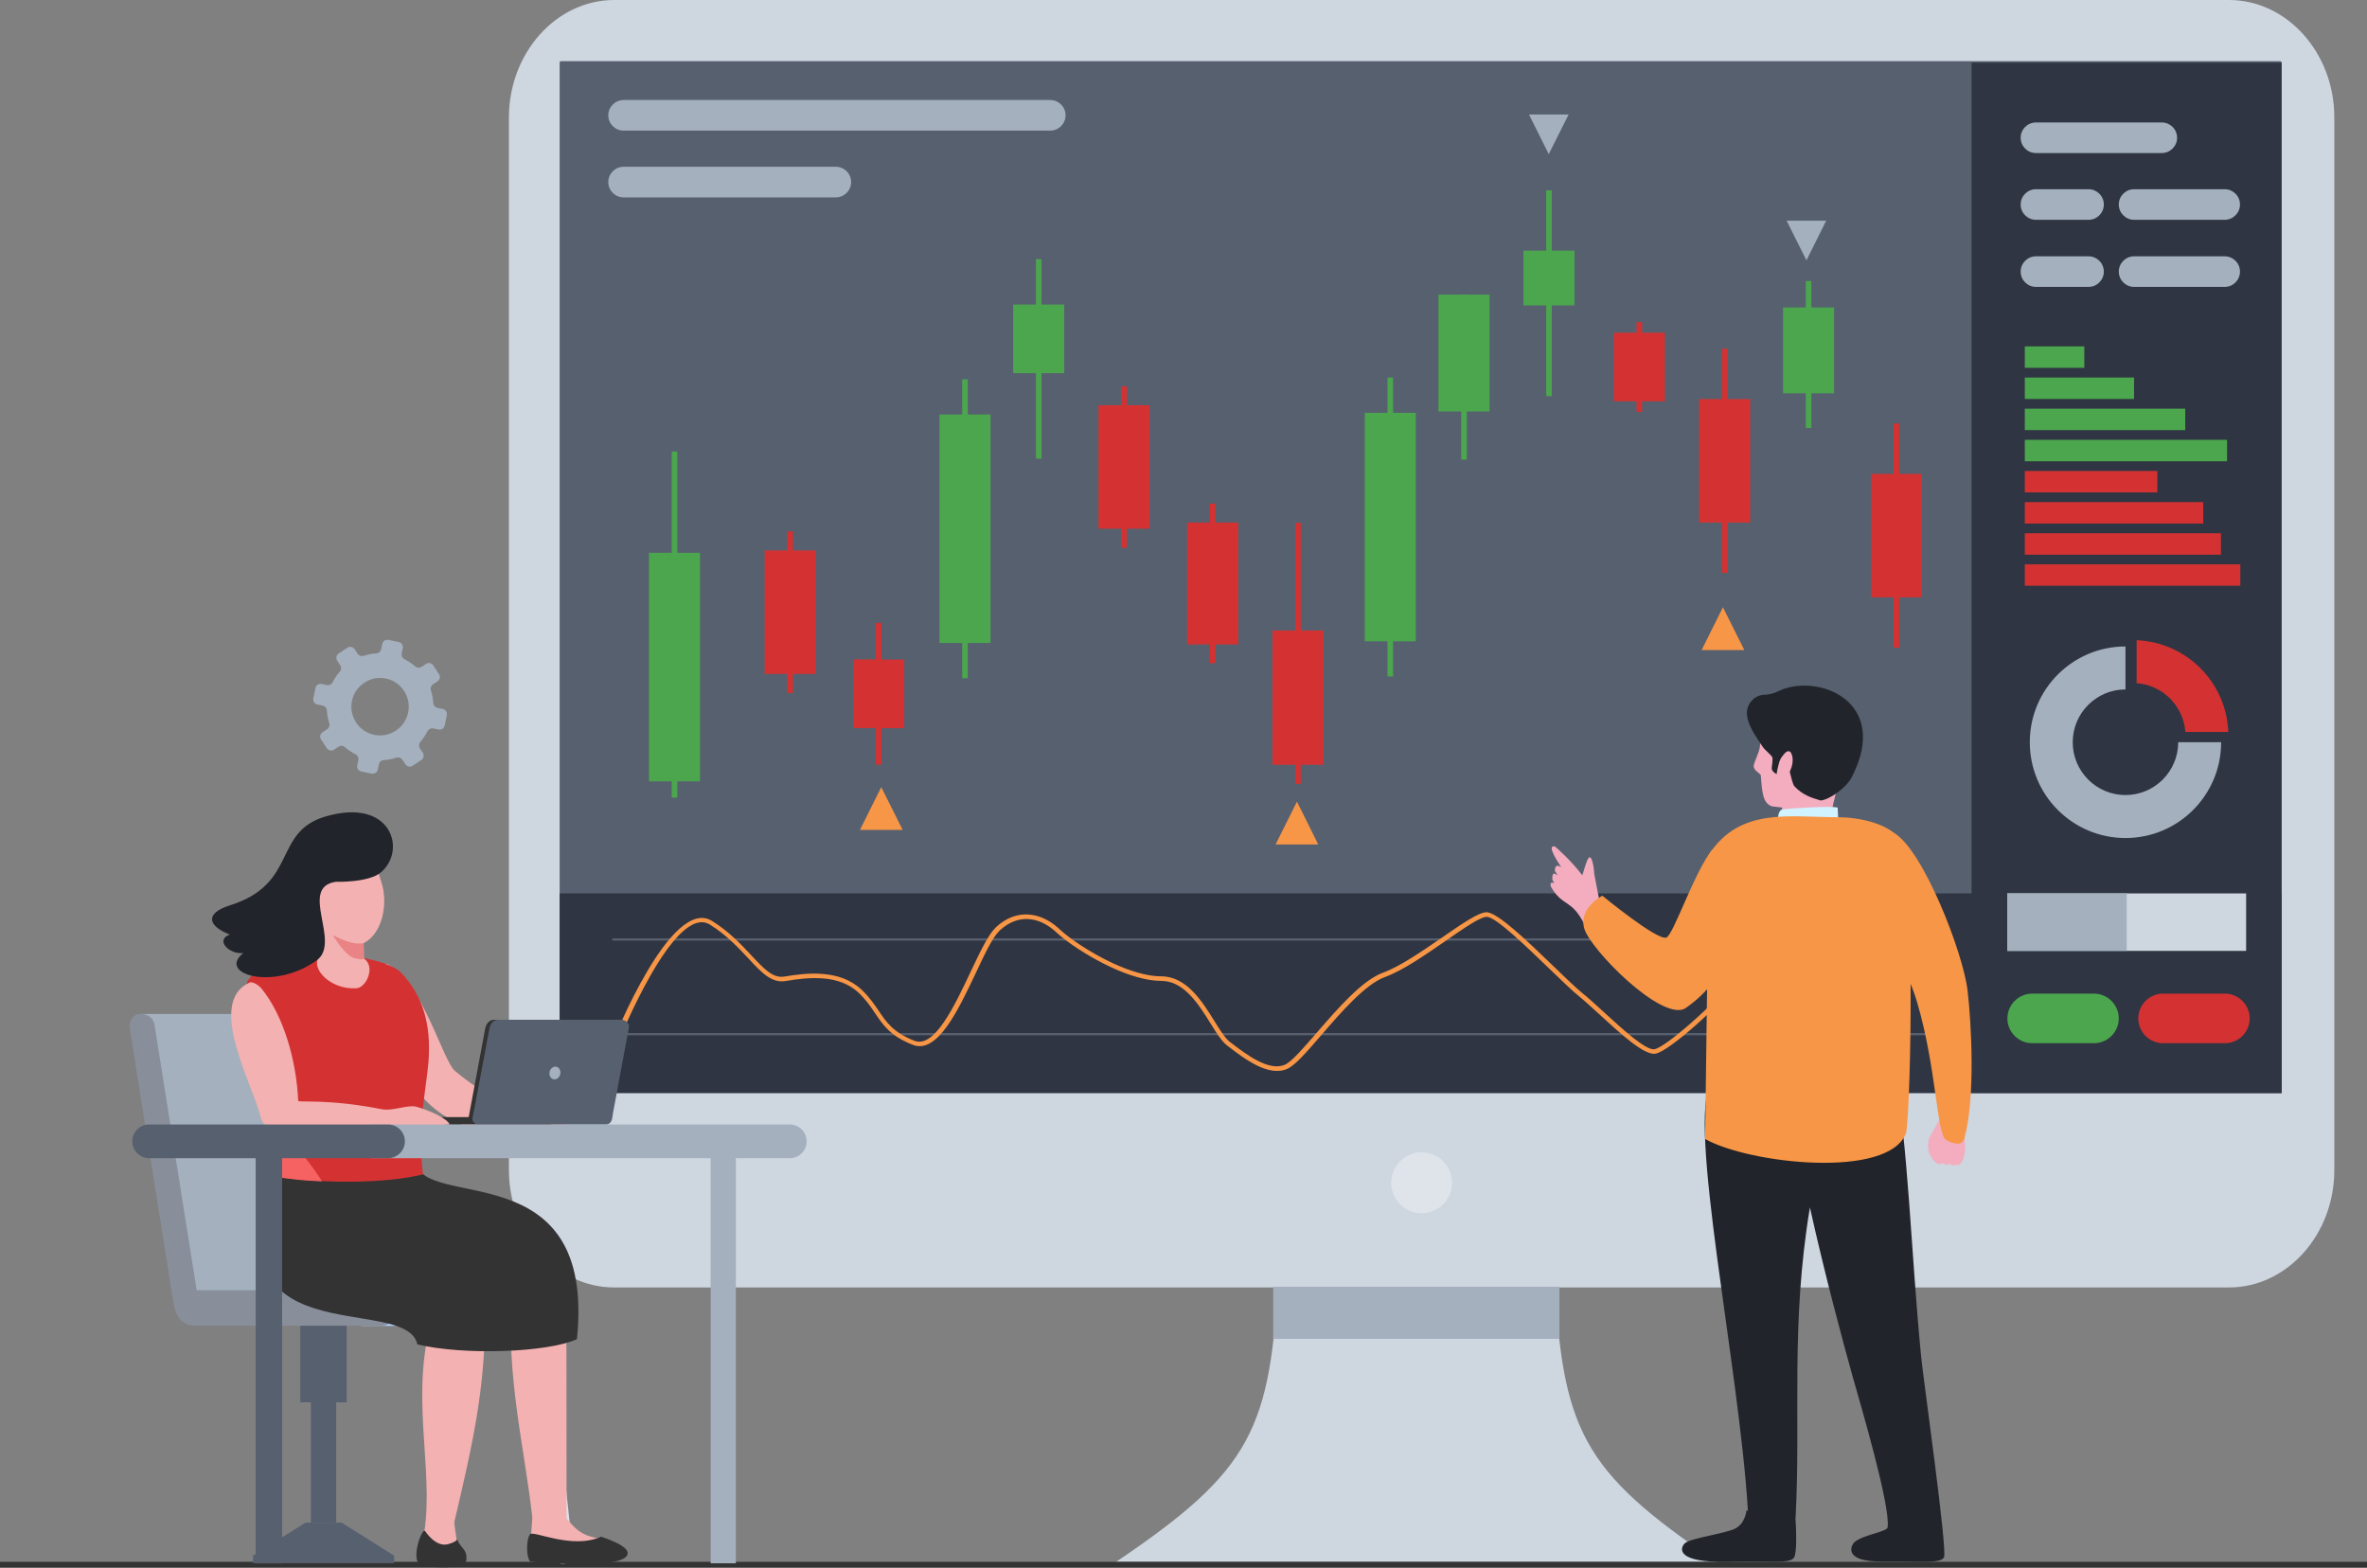 <svg width="453" height="300" viewBox="0 0 453 300" fill="none" xmlns="http://www.w3.org/2000/svg">
<rect x="0" y="0" width="453" height="300" fill="#808080" stroke="none"/>
<g clip-path="url(#clip0_209_229)">
<path fill-rule="evenodd" clip-rule="evenodd" d="M244.693 242.897C243.285 273.617 239.529 281.371 213.6 298.889H271.07H328.541C302.612 281.393 298.877 273.617 297.447 242.897L271.07 240.397L244.693 242.897Z" fill="#CED6E0"/>
<path fill-rule="evenodd" clip-rule="evenodd" d="M117.544 0H426.601C437.677 0 446.746 10.105 446.746 22.453V221.064V223.926C446.746 236.274 437.677 246.379 426.601 246.379H117.544C106.468 246.379 97.398 236.274 97.398 223.926V221.064V209.165V22.453C97.42 10.105 106.468 0 117.544 0Z" fill="#CED6E0"/>
<path d="M107.365 11.707H436.397C436.525 11.707 436.653 11.835 436.653 11.985V209.165H107.109V11.985C107.109 11.835 107.216 11.707 107.365 11.707Z" fill="#57606F"/>
<path d="M436.632 170.968H107.109V209.165H436.632V170.968Z" fill="#2F3542"/>
<path d="M298.344 246.358H243.775V256.099H298.344V246.358Z" fill="#A4B0BE"/>
<path d="M298.344 246.358H243.775V256.099H298.344V246.358Z" stroke="#A4B0BE" stroke-width="0.216" stroke-miterlimit="22.926"/>
<path d="M453 298.889H0V300.021H453V298.889Z" fill="#333333"/>
<path d="M370.667 179.577H117.182V180.004H370.667V179.577Z" fill="#57606F"/>
<path d="M370.667 197.693H117.182V198.12H370.667V197.693Z" fill="#57606F"/>
<path d="M381.424 196.966C384.817 196.646 388.295 193.89 388.317 193.869L388.914 194.531C388.893 194.531 385.18 197.501 381.424 197.821V196.966ZM117.332 199.21C117.375 199.124 128.429 171.352 136.283 176.244C139.569 178.295 141.874 180.773 143.816 182.846C146.163 185.366 147.913 187.246 150.09 186.883C152.288 186.52 154.913 186.157 157.517 186.392C160.163 186.605 162.766 187.417 164.879 189.383C166.352 190.771 167.269 192.117 168.144 193.399C169.617 195.599 170.983 197.607 174.995 199.167C178.815 200.662 182.635 192.608 185.814 185.858C187.543 182.205 189.101 178.936 190.467 177.59C190.552 177.505 190.616 177.441 190.702 177.355C192.665 175.561 194.778 174.877 196.826 175.005C198.875 175.134 200.817 176.073 202.482 177.548C202.567 177.633 202.652 177.697 202.738 177.783C204.594 179.534 208.606 182.29 212.96 184.32C216.118 185.772 219.426 186.84 222.222 186.84C227.087 186.84 230.054 191.604 232.423 195.407C233.511 197.159 234.471 198.697 235.389 199.402L235.538 199.509C238.462 201.752 242.858 205.127 245.931 203.738C247.212 203.162 249.453 200.577 252.056 197.565C255.983 193.036 260.721 187.567 264.69 186.135C267.934 184.96 272.223 181.991 276.022 179.385C279.735 176.821 282.958 174.578 284.494 174.578C286.607 174.578 292.476 180.239 297.277 184.875C299.539 187.054 301.567 189.019 302.783 190.002C303.871 190.878 305.28 192.16 306.795 193.548C310.551 196.988 315.011 201.068 316.633 200.79C317.786 200.577 320.752 198.312 323.846 195.578C327.261 192.566 330.761 188.998 332.084 187.033C333.407 185.089 335.477 182.076 338.678 179.876C341.901 177.654 346.19 176.33 351.888 177.825C352.166 177.911 352.464 177.975 352.742 178.06V178.979C352.379 178.872 351.995 178.744 351.632 178.658C346.297 177.248 342.263 178.509 339.254 180.581C336.203 182.675 334.175 185.623 332.895 187.503C331.529 189.532 327.965 193.142 324.508 196.219C321.307 199.039 318.17 201.41 316.825 201.645C314.713 202.029 310.06 197.757 306.155 194.168C304.661 192.801 303.253 191.519 302.207 190.664C300.948 189.66 298.92 187.695 296.637 185.495C291.963 180.987 286.244 175.454 284.537 175.454C283.299 175.454 280.183 177.612 276.619 180.09C272.778 182.739 268.446 185.751 265.074 186.969C261.339 188.314 256.687 193.677 252.846 198.12C250.178 201.218 247.873 203.867 246.401 204.529C242.773 206.174 238.099 202.585 235.005 200.192L234.856 200.085C233.81 199.295 232.807 197.671 231.676 195.856C229.414 192.224 226.597 187.716 222.286 187.716C219.341 187.716 215.884 186.605 212.618 185.089C208.158 183.016 204.061 180.197 202.14 178.402C202.055 178.338 201.991 178.252 201.905 178.188C200.39 176.843 198.64 175.988 196.826 175.881C195.034 175.774 193.177 176.394 191.427 177.975C191.363 178.039 191.278 178.103 191.214 178.188C189.955 179.406 188.439 182.611 186.753 186.2C183.403 193.292 179.391 201.773 174.717 199.957C170.428 198.291 168.998 196.176 167.44 193.847C166.608 192.608 165.712 191.305 164.324 189.981C162.404 188.186 159.992 187.439 157.559 187.246C155.062 187.033 152.523 187.374 150.368 187.738C147.657 188.186 145.758 186.135 143.218 183.401C141.319 181.371 139.057 178.936 135.877 176.949C129.027 172.677 118.356 199.402 118.314 199.487L117.332 199.21Z" fill="#F79646"/>
<path fill-rule="evenodd" clip-rule="evenodd" d="M119.338 19.141H201.009C202.609 19.141 203.932 20.444 203.932 22.068C203.932 23.67 202.631 24.995 201.009 24.995H119.338C117.737 24.995 116.414 23.692 116.414 22.068C116.414 20.466 117.737 19.141 119.338 19.141Z" fill="#A4B0BE"/>
<path fill-rule="evenodd" clip-rule="evenodd" d="M119.338 31.916H159.971C161.571 31.916 162.894 33.219 162.894 34.843C162.894 36.445 161.592 37.77 159.971 37.77H119.338C117.737 37.77 116.414 36.467 116.414 34.843C116.414 33.241 117.737 31.916 119.338 31.916Z" fill="#A4B0BE"/>
<path d="M189.569 79.321H179.795V123.051H189.569V79.321Z" fill="#4BA64E"/>
<path d="M185.215 72.591H184.148V129.801H185.215V72.591Z" fill="#4BA64E"/>
<path d="M203.676 58.278H193.902V71.416H203.676V58.278Z" fill="#4BA64E"/>
<path d="M199.323 49.583H198.256V87.78H199.323V49.583Z" fill="#4BA64E"/>
<path d="M270.963 79H261.189V122.73H270.963V79Z" fill="#4BA64E"/>
<path d="M266.61 72.249H265.543V129.46H266.61V72.249Z" fill="#4BA64E"/>
<path d="M285.069 56.377H275.295V78.744H285.069V56.377Z" fill="#4BA64E"/>
<path d="M280.715 56.377H279.648V87.973H280.715V56.377Z" fill="#4BA64E"/>
<path d="M301.331 47.96H291.557V58.449H301.331V47.96Z" fill="#4BA64E"/>
<path d="M296.977 36.424H295.91V75.817H296.977V36.424Z" fill="#4BA64E"/>
<path d="M351.012 58.834H341.238V75.262H351.012V58.834Z" fill="#4BA64E"/>
<path d="M346.659 53.771H345.592V81.906H346.659V53.771Z" fill="#4BA64E"/>
<path d="M133.977 105.789H124.203V149.519H133.977V105.789Z" fill="#4BA64E"/>
<path d="M129.624 86.413H128.557V152.638H129.624V86.413Z" fill="#4BA64E"/>
<path fill-rule="evenodd" clip-rule="evenodd" d="M313.197 61.632H314.264V63.662H318.618V76.8H314.264V78.829H313.197V76.8H308.844V63.662H313.197V61.632ZM329.544 66.738H330.611V76.373H334.965V100H330.611V109.635H329.544V100H325.191V76.373H329.544V66.738ZM214.582 73.916H215.649V77.547H220.002V101.175H215.649V104.828H214.582V101.175H210.228V77.547H214.582V73.916ZM231.548 96.39H232.615V100H236.968V123.328H232.615V126.917H231.548V123.328H227.194V100H231.548V96.39ZM247.873 100.064H248.94V120.658H253.294V146.358H248.94V150.011H247.873V146.358H243.52V120.658H247.873V100.064ZM150.687 101.688H151.755V105.341H156.108V128.968H151.755V132.621H150.687V128.968H146.334V105.341H150.687V101.688ZM167.632 119.205H168.699V126.212H173.053V139.351H168.699V146.336H167.632V139.329H163.279V126.191H167.632V119.205ZM358.056 90.686H362.409V81.051H363.476V90.686H367.83V114.313H363.476V123.948H362.409V114.313H358.056V90.686Z" fill="#D43232"/>
<path fill-rule="evenodd" clip-rule="evenodd" d="M248.215 153.407L252.291 161.611H244.117L248.215 153.407Z" fill="#F79646"/>
<path fill-rule="evenodd" clip-rule="evenodd" d="M296.402 29.502L292.625 21.918H300.201L296.402 29.502Z" fill="#A4B0BE"/>
<path fill-rule="evenodd" clip-rule="evenodd" d="M345.721 49.818L341.922 42.235H349.498L345.721 49.818Z" fill="#A4B0BE"/>
<path fill-rule="evenodd" clip-rule="evenodd" d="M168.656 150.63L172.754 158.812H164.58L168.656 150.63Z" fill="#F79646"/>
<path fill-rule="evenodd" clip-rule="evenodd" d="M329.736 116.214L333.834 124.396H325.66L329.736 116.214Z" fill="#F79646"/>
<path d="M436.653 11.985H377.326V209.165H436.653V11.985Z" fill="#2F3542"/>
<path fill-rule="evenodd" clip-rule="evenodd" d="M425.086 142.042C425.086 152.168 416.891 160.372 406.775 160.372C396.66 160.372 388.465 152.168 388.465 142.042C388.465 131.916 396.66 123.713 406.775 123.713V131.938C401.205 131.938 396.681 136.467 396.681 142.042C396.681 147.618 401.205 152.147 406.775 152.147C412.345 152.147 416.869 147.618 416.869 142.042H425.086Z" fill="#A4B0BE"/>
<path fill-rule="evenodd" clip-rule="evenodd" d="M408.91 122.517C418.428 122.901 426.089 130.549 426.452 140.077H418.236C417.873 135.078 413.883 131.104 408.91 130.741V122.517Z" fill="#D43232"/>
<path fill-rule="evenodd" clip-rule="evenodd" d="M388.913 190.152H400.758C403.361 190.152 405.495 192.288 405.495 194.894C405.495 197.501 403.361 199.637 400.758 199.637H388.913C386.31 199.637 384.176 197.501 384.176 194.894C384.176 192.288 386.31 190.152 388.913 190.152Z" fill="#4BA64E"/>
<path fill-rule="evenodd" clip-rule="evenodd" d="M413.968 190.152H425.812C428.416 190.152 430.55 192.288 430.55 194.894C430.55 197.501 428.416 199.637 425.812 199.637H413.968C411.365 199.637 409.23 197.501 409.23 194.894C409.23 192.288 411.365 190.152 413.968 190.152Z" fill="#D43232"/>
<path d="M429.866 170.968H384.154V181.97H429.866V170.968Z" fill="#CED6E0"/>
<path d="M407.01 170.968H384.154V181.97H407.01V170.968Z" fill="#A4B0BE"/>
<path fill-rule="evenodd" clip-rule="evenodd" d="M389.639 23.435H413.732C415.333 23.435 416.656 24.738 416.656 26.362C416.656 27.964 415.354 29.289 413.732 29.289H389.639C388.038 29.289 386.715 27.985 386.715 26.362C386.715 24.738 388.038 23.435 389.639 23.435Z" fill="#A4B0BE"/>
<path fill-rule="evenodd" clip-rule="evenodd" d="M389.639 36.21H399.711C401.312 36.21 402.635 37.513 402.635 39.137C402.635 40.739 401.333 42.064 399.711 42.064H389.639C388.038 42.064 386.715 40.761 386.715 39.137C386.715 37.513 388.038 36.21 389.639 36.21Z" fill="#A4B0BE"/>
<path fill-rule="evenodd" clip-rule="evenodd" d="M408.42 36.21H425.77C427.37 36.21 428.693 37.513 428.693 39.137C428.693 40.739 427.392 42.064 425.77 42.064H408.42C406.819 42.064 405.496 40.761 405.496 39.137C405.496 37.513 406.819 36.21 408.42 36.21Z" fill="#A4B0BE"/>
<path fill-rule="evenodd" clip-rule="evenodd" d="M389.639 49.049H399.711C401.312 49.049 402.635 50.352 402.635 51.976C402.635 53.578 401.333 54.903 399.711 54.903H389.639C388.038 54.903 386.715 53.6 386.715 51.976C386.715 50.374 388.038 49.049 389.639 49.049Z" fill="#A4B0BE"/>
<path fill-rule="evenodd" clip-rule="evenodd" d="M408.42 49.049H425.77C427.37 49.049 428.693 50.352 428.693 51.976C428.693 53.578 427.392 54.903 425.77 54.903H408.42C406.819 54.903 405.496 53.6 405.496 51.976C405.496 50.374 406.819 49.049 408.42 49.049Z" fill="#A4B0BE"/>
<path d="M398.902 66.289H387.506V70.391H398.902V66.289Z" fill="#4BA64E"/>
<path d="M408.42 72.249H387.506V76.351H408.42V72.249Z" fill="#4BA64E"/>
<path d="M418.215 78.21H387.506V82.311H418.215V78.21Z" fill="#4BA64E"/>
<path d="M426.218 84.17H387.506V88.272H426.218V84.17Z" fill="#4BA64E"/>
<path d="M412.88 90.13H387.506V94.232H412.88V90.13Z" fill="#D43232"/>
<path d="M421.651 96.091H387.506V100.192H421.651V96.091Z" fill="#D43232"/>
<path d="M425.044 102.051H387.506V106.153H425.044V102.051Z" fill="#D43232"/>
<path d="M428.758 107.99H387.506V112.091H428.758V107.99Z" fill="#D43232"/>
<path d="M376.087 214.292C375.959 215.403 375.532 215.915 375.789 216.984C375.981 217.774 376.151 219.312 376.087 220.124C376.045 220.765 375.639 223.008 374.551 222.965C374.423 222.965 374.337 222.922 374.252 222.816C374.039 223.307 373.292 222.858 373.036 222.687C372.78 223.136 371.947 222.816 371.713 222.517C371.392 223.286 369.92 222.324 369.472 221.128C368.874 220.551 368.96 218.757 369.109 218.116C369.066 218.094 369.258 217.71 369.514 217.24C369.963 216.385 370.667 215.21 370.774 214.975C371.072 214.42 371.52 213.95 371.499 213.288L376.087 214.292Z" fill="#F3ADBE"/>
<path fill-rule="evenodd" clip-rule="evenodd" d="M354.726 170.818C353.211 167.635 354.384 161.418 357.607 160.03C358.46 159.667 360.872 158.492 362.451 159.389C368 162.508 375.704 182.269 376.557 189.554C377.262 195.514 378.115 210.041 375.938 217.881C375.469 219.568 373.314 218.65 372.545 218.201C370.646 217.539 370.667 204.508 366.89 191.775C363.774 181.243 356.092 173.681 354.726 170.818Z" fill="#F79646"/>
<path fill-rule="evenodd" clip-rule="evenodd" d="M307.371 173.489L305.984 171.78L305.087 167.122C305.13 166.546 304.661 163.085 303.935 164.324C303.423 165.2 302.911 167.486 302.804 167.486C300.798 164.772 297.661 161.995 297.533 161.974C295.868 161.675 298.386 165.285 298.749 165.905C298.92 166.204 297.746 164.901 297.575 166.439C297.533 166.909 297.832 166.887 298.024 167.443C298.152 167.785 297.255 166.482 297.106 167.699C296.999 168.511 297.234 168.511 297.426 168.981C297.49 169.109 297.127 168.81 296.914 168.917C296.743 169.002 296.658 169.451 296.85 169.75C299.069 173.574 300.755 171.993 303.209 176.864C304.639 179.641 307.307 174.664 307.371 173.489Z" fill="#F3ADBE"/>
<path fill-rule="evenodd" clip-rule="evenodd" d="M327.475 206.922C322.844 215.04 332.81 261.119 334.517 289.084L334.24 289.062C334.24 289.062 334.026 291.476 332.17 292.48C330.313 293.484 323.505 294.317 322.417 295.364C321.627 296.112 320.304 299.167 331.124 298.868C338.807 298.675 342.52 299.316 343.331 298.077C343.971 297.116 343.736 292.395 343.608 290.28H343.651C344.654 271.181 342.648 253.536 346.383 231.062C349.328 244.264 352.678 256.719 354.641 263.704C355.815 267.913 361.833 288.101 361.257 292.267C361.129 293.185 356.776 293.612 354.94 295.087C354.172 295.813 352.742 298.889 360.19 298.825C367.638 298.761 371.223 299.274 372.034 298.056C372.781 296.924 368.086 263.939 367.659 259.496C365.739 239.885 365.141 218.201 362.559 205.426C361.236 152.147 332.959 165.883 335.499 198.141C335.819 201.794 328.755 201.901 327.475 206.922Z" fill="#21242A"/>
<path d="M349.882 133.433C349.882 133.433 342.519 130.677 339.147 136.296C338.294 137.706 336.97 137.919 336.992 139.821C336.992 140.461 336.992 141.871 336.778 143.089C336.608 144.093 335.818 145.61 335.647 146.422C335.434 147.447 336.97 147.981 336.992 148.43C337.248 151.997 337.461 153.706 339.104 154.305C343.245 154.881 349.049 155.138 350.949 151.634C352.848 148.131 354.555 143.068 354.47 139.671C354.384 136.274 351.802 134.394 349.882 133.433Z" fill="#F3ADBE"/>
<path d="M341.003 154.134C341.003 154.134 341.302 156.056 340.811 157.018C340.32 157.979 350.051 158 350.051 158C350.051 158 350.841 152.831 352.335 148.473C353.85 144.093 341.003 154.134 341.003 154.134Z" fill="#F3ADBE"/>
<path fill-rule="evenodd" clip-rule="evenodd" d="M348.452 153.194C346.638 152.66 344.909 152.104 343.394 150.438C342.86 149.84 341.985 144.734 341.687 144.627C340.534 144.221 340.001 148.173 340.001 148.173C339.83 147.96 339.233 147.789 339.083 147.148C339.019 146.849 339.403 145.225 339.147 144.819C338.955 144.52 337.717 143.431 337.44 143.046C335.22 139.756 332.702 136.21 335.69 133.668C335.818 133.561 336.629 132.984 337.589 132.963C338.912 132.942 339.937 132.472 340.47 132.215C347.705 128.797 361.896 134.031 354.427 148.665C353.381 150.737 350.159 153.023 348.452 153.194Z" fill="#21242A"/>
<path d="M340.236 156.89C340.236 156.89 340.258 155.074 341.09 154.903C341.922 154.732 350.693 154.155 351.696 154.561L351.803 156.868C351.803 156.868 349.221 157.659 340.236 156.89Z" fill="#D1F2FF"/>
<path d="M340.576 145.781C340.726 145.14 342.305 142.491 342.945 144.478C343.564 146.443 342.006 149.113 341.11 148.878C340.235 148.643 340.192 147.404 340.576 145.781Z" fill="#F3ADBE"/>
<path fill-rule="evenodd" clip-rule="evenodd" d="M351.91 156.398C355.687 156.398 361.065 157.552 363.327 160.222C366.592 164.046 365.781 210.81 364.8 216.791C361.556 225.721 334.709 222.709 326.322 217.966L327.048 163.533C333.045 154.39 342.435 156.398 351.91 156.398Z" fill="#F79646"/>
<path fill-rule="evenodd" clip-rule="evenodd" d="M322.415 193.036C317.784 195.322 304.361 181.671 303.208 177.718C302.056 173.766 306.666 171.416 306.666 171.416C306.666 171.416 317.101 180.004 318.894 179.427C320.238 178.979 324.016 167.464 327.558 162.743C331.314 159.346 338.527 182.183 322.415 193.036Z" fill="#F79646"/>
<path fill-rule="evenodd" clip-rule="evenodd" d="M272.074 220.508C275.297 220.508 277.9 223.115 277.9 226.341C277.9 229.566 275.297 232.173 272.074 232.173C268.852 232.173 266.248 229.566 266.248 226.341C266.269 223.115 268.873 220.508 272.074 220.508Z" fill="#DFE4EA"/>
<path fill-rule="evenodd" clip-rule="evenodd" d="M61.909 291.412L58.452 291.391L48.422 297.693V299.145H61.675H62.144H75.418V297.693L65.388 291.391L61.909 291.412Z" fill="#57606F"/>
<path d="M64.342 253.664H59.498V291.412H64.342V253.664Z" fill="#57606F"/>
<path d="M66.349 253.664H57.471V268.361H66.349V253.664Z" fill="#57606F"/>
<path fill-rule="evenodd" clip-rule="evenodd" d="M69.507 246.934H100.728C102.606 246.934 104.121 248.473 104.121 250.331C104.121 252.211 102.585 253.728 100.728 253.728H69.507C67.629 253.728 66.114 252.19 66.114 250.331C66.092 248.451 67.629 246.934 69.507 246.934Z" fill="#B2D2FF"/>
<path fill-rule="evenodd" clip-rule="evenodd" d="M58.985 194.04H27.188L35.19 247.063L66.988 247.084C67.116 247.084 67.244 247.084 67.351 247.063C68.653 247.063 69.528 245.631 69.335 244.328L61.717 196.005C61.503 194.723 60.308 194.04 58.985 194.04Z" fill="#A4B0BE"/>
<path fill-rule="evenodd" clip-rule="evenodd" d="M29.557 196.005L37.645 246.913H72.921C74.799 246.913 76.314 248.451 76.314 250.31C76.314 252.19 74.778 253.706 72.921 253.706H37.368C33.974 253.706 33.377 250.523 33.078 248.601L24.841 196.753C24.627 195.45 25.502 194.018 26.825 194.018C28.148 194.04 29.343 194.723 29.557 196.005Z" fill="#888F9B"/>
<path fill-rule="evenodd" clip-rule="evenodd" d="M105.081 254.326L101.432 254.711L105.977 297.629C106.084 298.633 107.002 299.38 108.005 299.274C109.008 299.167 109.755 298.248 109.648 297.244L105.081 254.326Z" fill="#DAE2ED"/>
<path fill-rule="evenodd" clip-rule="evenodd" d="M101.432 254.881L105.956 297.629C106.063 298.526 106.81 299.231 107.684 299.274C108.239 298.91 108.581 298.248 108.517 297.543L103.971 254.625L101.432 254.881Z" fill="#A2BCD9"/>
<path d="M90.249 232.856L108.389 241.551L108.432 290.6C108.56 290.75 108.688 290.899 108.816 291.049C108.922 291.156 109.008 291.263 109.114 291.391C109.349 291.647 109.584 291.903 109.819 292.138C109.925 292.245 110.032 292.352 110.139 292.438C111.846 294.04 113.895 294.296 115.581 294.574C116.882 294.787 117.885 294.852 118.889 296.496C118.91 296.539 118.953 296.603 118.974 296.646C119.209 297.244 118.782 297.928 118.12 297.971L102.926 298.697C102.179 298.74 101.538 298.206 101.41 297.501C101.389 297.394 101.389 297.287 101.389 297.201L101.88 290.494C101.88 290.494 101.88 290.493 101.88 290.472C100.493 277.569 96.779 263.277 97.975 247.981C97.975 247.981 78.17 229.31 78.17 228.626C78.085 227.9 90.249 232.856 90.249 232.856Z" fill="#F4B1B1"/>
<path d="M90.166 237.022C89.504 242.726 93.495 246.123 92.833 251.827C92.833 266.118 90.358 276.757 86.965 291.198C86.858 291.668 87.711 296.219 87.605 296.689C86.111 298.291 81.651 300.62 81.203 293.185C83.123 280.709 78.129 266.375 83.059 251.207L79.943 236.082L90.166 237.022Z" fill="#F4B1B1"/>
<path fill-rule="evenodd" clip-rule="evenodd" d="M79.558 222.367C81.094 231.831 114.087 220.423 110.416 256.27C104.846 258.834 88.798 259.41 79.878 257.274C77.701 247.191 38.349 260.393 53.18 222.987C56.019 216.3 78.512 218.094 79.558 222.367Z" fill="#333333"/>
<path fill-rule="evenodd" clip-rule="evenodd" d="M74.222 196.304C75.93 200.085 76.869 207.968 84.637 213.245C93.088 218.97 109.861 219.056 109.264 216.044C108.88 214.078 98.551 214.527 87.112 204.978C84.658 202.927 80.987 188.015 74.052 184.448C73.198 183.914 71.811 192.672 74.222 196.304Z" fill="#F4B1B1"/>
<path fill-rule="evenodd" clip-rule="evenodd" d="M47.333 187.759C44.431 199.637 55.443 201.26 52.797 225.23C61.525 226.447 73.476 226.597 80.966 224.738C79.771 215.915 81.649 207.947 82.012 203.119C82.546 195.877 80.86 190.515 76.848 186.221C72.985 182.141 52.242 180.432 47.333 187.759Z" fill="#D43232"/>
<path fill-rule="evenodd" clip-rule="evenodd" d="M53.565 216.214C53.672 218.735 53.138 221.961 52.775 225.23C55.998 225.678 58.004 225.935 61.589 226.084C60.864 224.482 55.315 217.389 53.565 216.214Z" fill="#F66161"/>
<path fill-rule="evenodd" clip-rule="evenodd" d="M69.592 180.496L69.635 183.422L70.062 183.786C71.726 185.58 69.891 189.254 67.992 189.126C63.19 189.34 59.519 185.366 60.992 183.23L61.632 182.525L61.803 178.381C61.547 178.359 59.754 177.334 59.221 177.163C58.687 176.992 57.898 175.945 57.855 174.856C57.812 173.766 59.498 174.129 59.498 174.129C57.471 171.31 55.166 169.002 58.196 166.503C61.205 164.003 68.12 162.572 68.12 162.572L72.281 161.162C71.748 162.593 71.897 165.67 72.943 168.661C74.394 172.933 73.156 178.722 69.592 180.496Z" fill="#F4B1B1"/>
<path fill-rule="evenodd" clip-rule="evenodd" d="M63.723 178.979C63.723 178.979 66.049 183.016 67.969 183.401C69.89 183.786 68.909 183.508 69.634 183.422L69.591 180.496C68.268 180.688 66.966 180.581 63.723 178.979Z" fill="#E98385"/>
<path fill-rule="evenodd" clip-rule="evenodd" d="M105.957 213.779H76.059V214.484C76.059 214.869 76.379 215.189 76.763 215.189H105.253C105.637 215.189 105.957 214.869 105.957 214.484V213.779Z" fill="#333333"/>
<path fill-rule="evenodd" clip-rule="evenodd" d="M118.078 195.151H94.539C93.622 195.151 93.024 195.941 92.853 196.86L89.631 214.142H116.307L119.529 196.625C119.679 195.813 118.868 195.151 118.078 195.151Z" fill="#333333"/>
<path fill-rule="evenodd" clip-rule="evenodd" d="M118.888 195.151H95.35C94.411 195.151 93.834 195.941 93.664 196.86L90.655 212.839H90.612L90.42 214.014C90.313 214.655 90.953 215.189 91.594 215.189H115.986C116.626 215.189 117.053 214.655 117.16 214.014L117.309 213.053L120.361 196.625C120.489 195.813 119.678 195.151 118.888 195.151Z" fill="#57606F"/>
<path fill-rule="evenodd" clip-rule="evenodd" d="M106.491 204.144C105.936 204.016 105.338 204.443 105.189 205.106C105.04 205.768 105.36 206.409 105.915 206.537C106.469 206.665 107.067 206.238 107.216 205.576C107.366 204.913 107.046 204.273 106.491 204.144Z" fill="#A4B0BE"/>
<path fill-rule="evenodd" clip-rule="evenodd" d="M47.761 188.037C39.352 191.797 48.486 207.669 49.98 214.1C51.453 220.103 80.903 215.403 86.046 215.189C85.683 214.078 82.098 212.433 79.644 211.792C77.979 211.365 75.184 212.69 73.007 212.262C62.742 210.233 57.108 211.045 57.065 210.66C56.745 202.927 54.227 194.253 50.002 189.126C49.639 188.656 48.401 187.759 47.761 188.037Z" fill="#F4B1B1"/>
<path fill-rule="evenodd" clip-rule="evenodd" d="M64.257 168.746C64.257 168.746 70.574 168.96 72.943 166.909C77.894 162.658 74.885 152.51 62.23 156.27C52.179 159.261 57.087 169.152 44.005 173.254C39.161 174.77 39.737 177.206 43.984 178.851C41.081 179.876 43.877 182.717 46.566 182.376C41.444 186.477 52.541 189.682 60.651 183.743C65.325 180.303 57.108 169.814 64.257 168.746Z" fill="#21242A"/>
<path fill-rule="evenodd" clip-rule="evenodd" d="M115.027 294.082C115.027 294.082 120.234 295.642 120.127 297.287C119.914 300.619 101.539 298.932 101.454 298.825C100.75 298.077 100.643 294.809 101.411 293.634C101.987 292.758 109.414 296.603 115.027 294.082Z" fill="#333333"/>
<path fill-rule="evenodd" clip-rule="evenodd" d="M89.267 298.462C89.161 300.577 81.499 299.979 80.347 299.338C78.64 298.398 80.71 292.267 81.371 293.014C81.371 293.014 83.356 296.155 85.725 295.514C88.094 294.873 87.261 294.168 87.667 294.98C88.414 296.454 89.374 296.496 89.267 298.462Z" fill="#333333"/>
<path d="M140.827 221.107H136.004V299.167H140.827V221.107Z" fill="#A4B0BE"/>
<path fill-rule="evenodd" clip-rule="evenodd" d="M151.156 215.189H71.064V221.641H151.156C152.928 221.641 154.379 220.188 154.379 218.415C154.379 216.642 152.928 215.189 151.156 215.189Z" fill="#A4B0BE"/>
<path fill-rule="evenodd" clip-rule="evenodd" d="M74.266 215.189H28.533C26.762 215.189 25.311 216.642 25.311 218.415C25.311 220.188 26.762 221.641 28.533 221.641H48.935V299.188H53.032H53.992V221.641H74.266C76.037 221.641 77.489 220.188 77.489 218.415C77.489 216.642 76.037 215.189 74.266 215.189Z" fill="#57606F"/>
<path fill-rule="evenodd" clip-rule="evenodd" d="M61.738 140.12L62.613 139.543C62.976 139.308 63.147 138.838 63.019 138.411C62.762 137.599 62.592 136.766 62.549 135.932C62.528 135.484 62.186 135.121 61.759 135.035L60.735 134.822C60.202 134.715 59.86 134.181 59.967 133.647L60.372 131.66C60.479 131.126 61.013 130.784 61.546 130.891L62.57 131.104C62.997 131.19 63.445 130.976 63.637 130.592C64.022 129.844 64.491 129.139 65.046 128.498C65.345 128.156 65.366 127.686 65.11 127.302L64.534 126.426C64.235 125.977 64.363 125.358 64.811 125.059L66.497 123.948C66.945 123.649 67.564 123.777 67.863 124.226L68.439 125.101C68.674 125.465 69.143 125.636 69.57 125.507C70.381 125.251 71.213 125.08 72.046 125.037C72.494 125.016 72.857 124.674 72.942 124.247L73.155 123.222C73.262 122.687 73.796 122.346 74.329 122.452L76.314 122.858C76.847 122.965 77.189 123.499 77.082 124.033L76.869 125.059C76.783 125.486 76.997 125.935 77.381 126.127C78.128 126.511 78.832 126.981 79.472 127.537C79.814 127.836 80.283 127.857 80.667 127.622L81.542 127.045C81.99 126.746 82.609 126.875 82.908 127.323L84.018 129.011C84.317 129.46 84.189 130.079 83.74 130.378L82.865 130.955C82.503 131.19 82.332 131.66 82.46 132.087C82.716 132.899 82.887 133.732 82.929 134.565C82.951 135.014 83.292 135.377 83.719 135.462L84.743 135.676C85.277 135.783 85.618 136.317 85.512 136.851L85.106 138.838C84.999 139.372 84.466 139.714 83.932 139.607L82.908 139.393C82.481 139.308 82.033 139.521 81.841 139.906C81.457 140.654 80.987 141.359 80.433 142C80.134 142.341 80.112 142.811 80.347 143.196L80.923 144.072C81.222 144.52 81.094 145.14 80.646 145.439L78.96 146.55C78.512 146.849 77.893 146.721 77.594 146.272L77.018 145.396C76.783 145.033 76.314 144.862 75.887 144.99C75.076 145.247 74.244 145.418 73.411 145.46C72.963 145.482 72.6 145.824 72.515 146.251L72.302 147.276C72.195 147.81 71.662 148.152 71.128 148.045L69.143 147.639C68.61 147.533 68.268 146.998 68.375 146.464L68.588 145.439C68.674 145.012 68.46 144.563 68.076 144.371C67.329 143.986 66.625 143.516 65.985 142.961C65.643 142.662 65.174 142.64 64.79 142.897L63.915 143.474C63.467 143.773 62.848 143.644 62.549 143.196L61.439 141.508C61.141 141.038 61.269 140.419 61.738 140.12ZM68.738 139.009C70.296 140.696 72.835 141.209 74.948 140.269C78.427 138.71 79.323 134.266 76.741 131.468C75.183 129.78 72.643 129.267 70.53 130.207C67.052 131.767 66.134 136.21 68.738 139.009Z" fill="#A4B0BE"/>
</g>
<defs>
<clipPath id="clip0_209_229">
<rect width="453" height="300" fill="white"/>
</clipPath>
</defs>
</svg>
